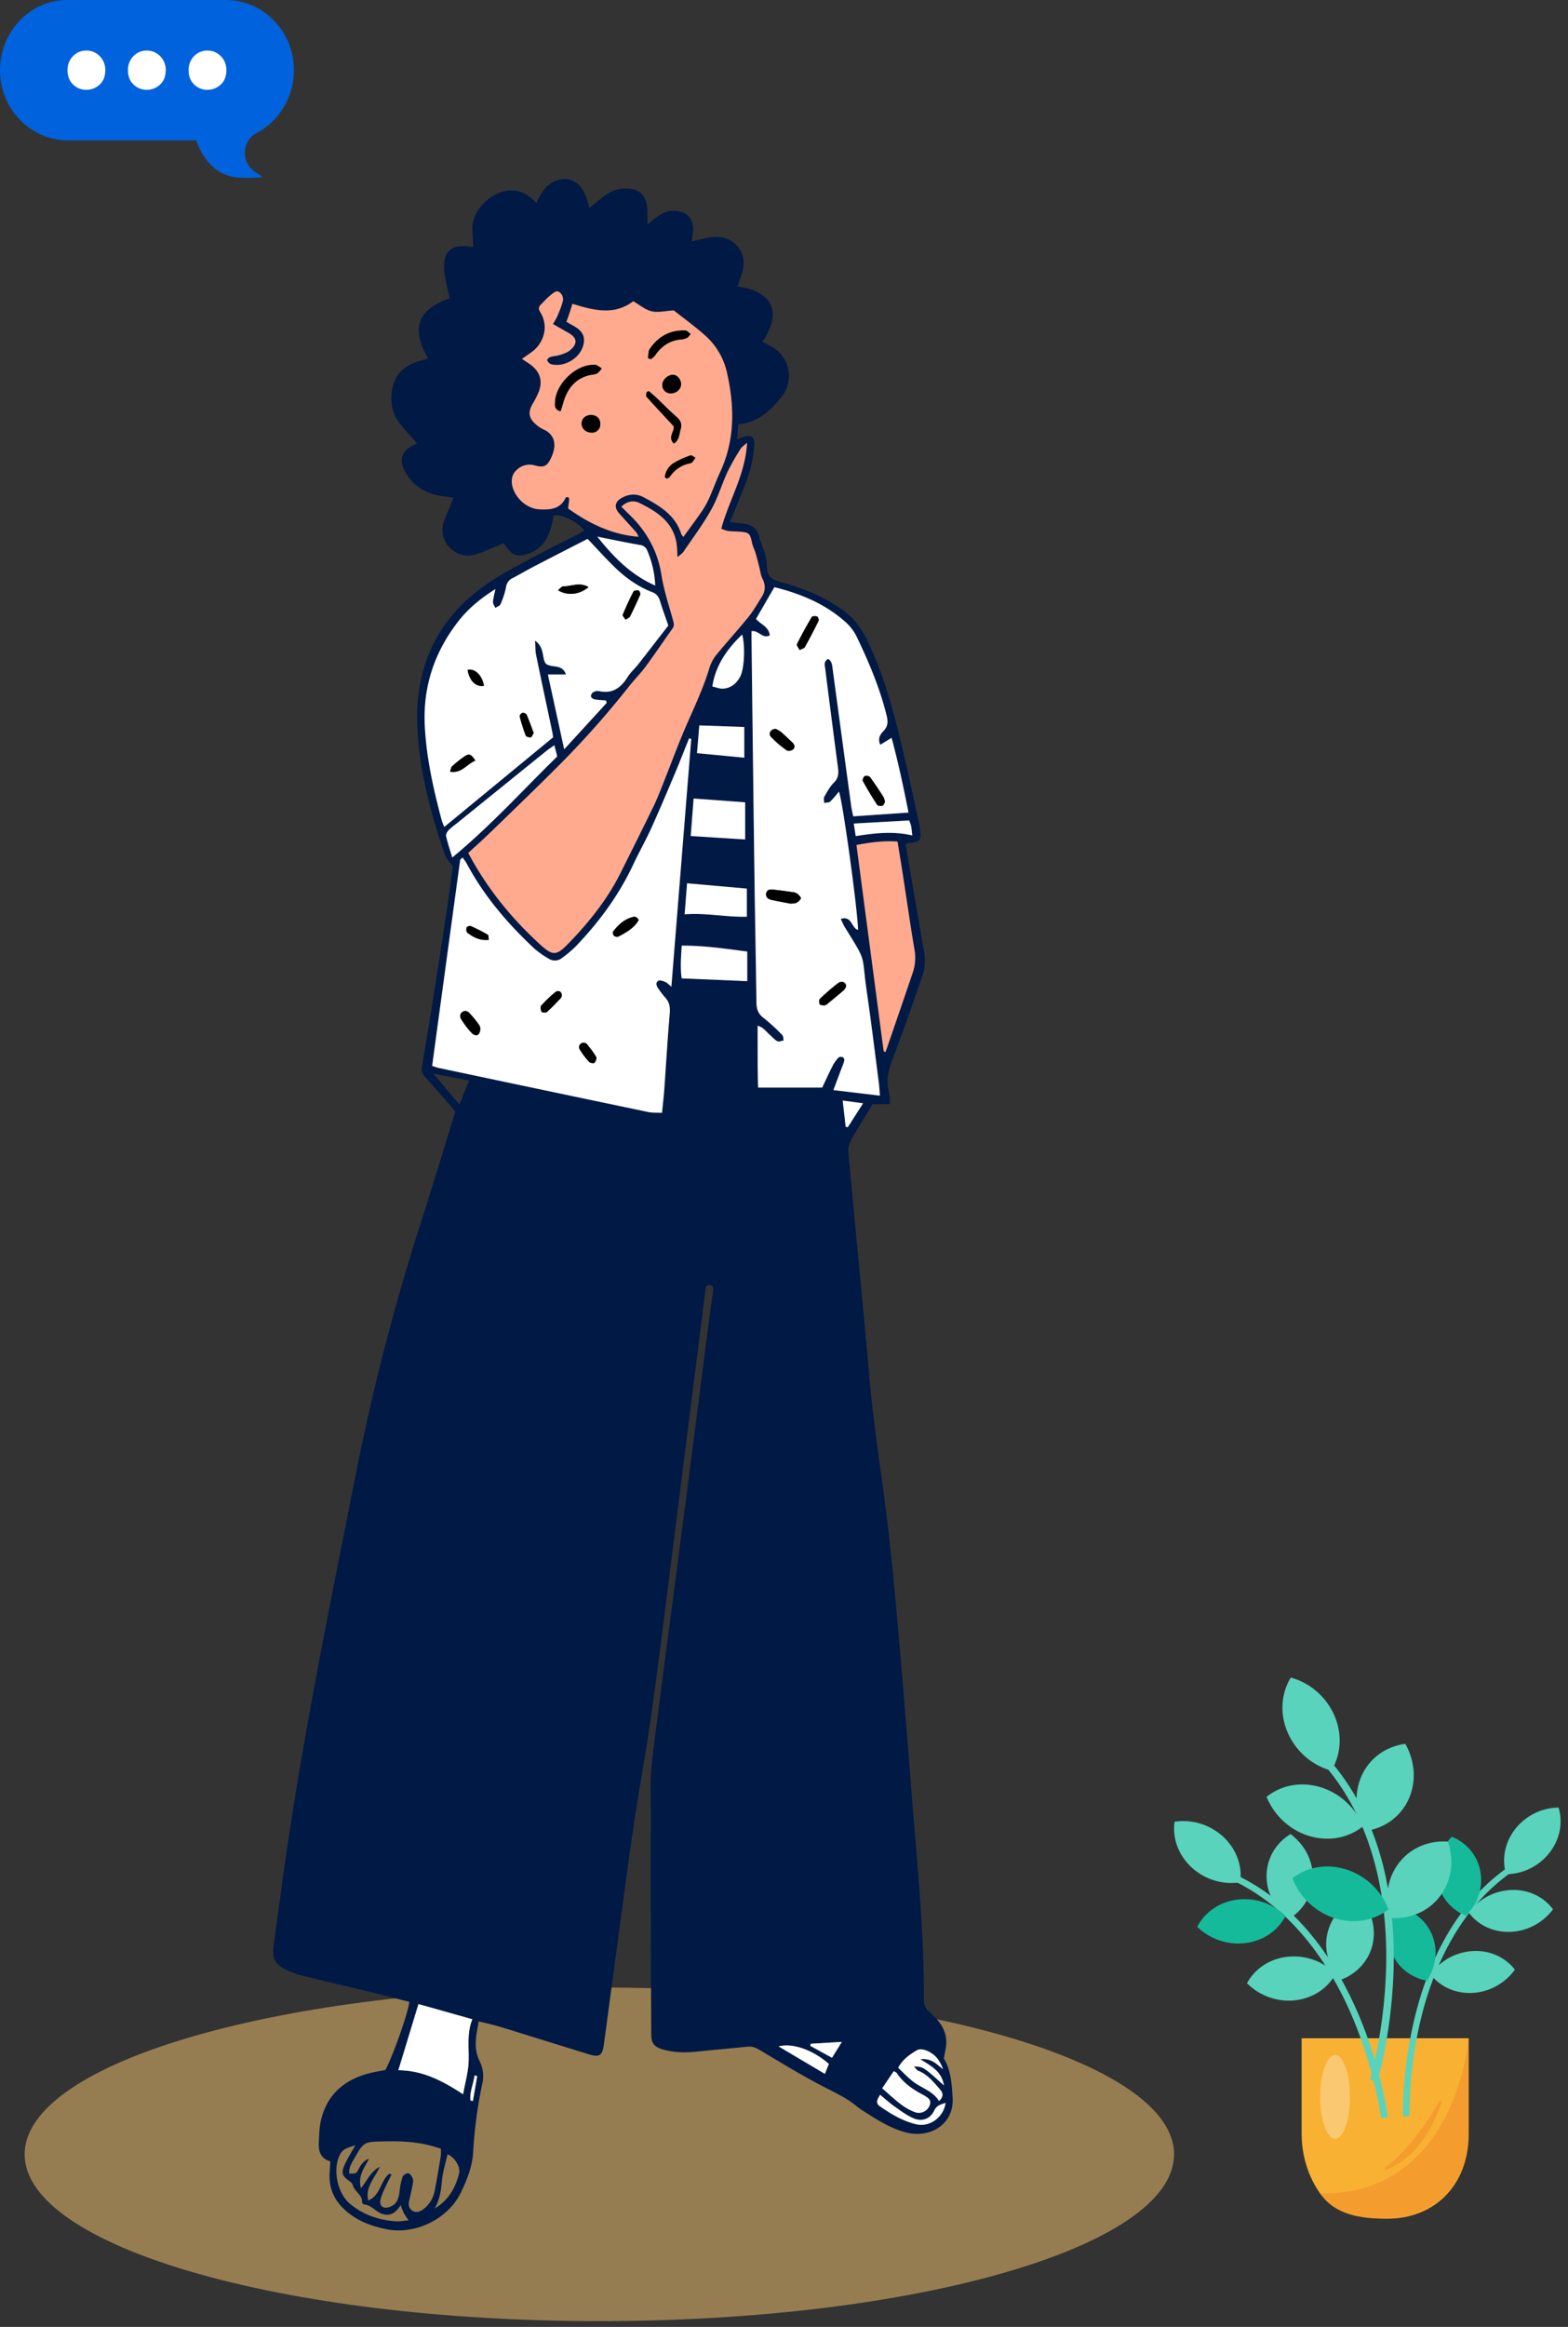 <svg xmlns="http://www.w3.org/2000/svg" width="203" height="301" fill="none" viewBox="0 0 203 301"><rect x="0" y="0" width="203" height="301" fill="#333333" stroke="none"/><path fill="#0062DD" d="M2.551 2.667A8.645 8.645 0 0 1 5.364.694 8.333 8.333 0 0 1 8.685 0h20.57c4.698 0 8.627 3.857 8.787 8.767a9.29 9.29 0 0 1-2.073 6.189 8.846 8.846 0 0 1-2.732 2.242c-1.711.898-2.082 3.29-.678 4.65l.044.042c.369.35.786.64 1.238.86.098.047.041.195-.052.199-.909.036-1.827.08-2.737.026a5.672 5.672 0 0 1-2.346-.608c-1.365-.722-2.38-2.013-3.004-3.453a10.11 10.11 0 0 1-.291-.755H8.8c-4.763 0-8.727-3.959-8.8-8.938a9.413 9.413 0 0 1 .637-3.548 9.09 9.09 0 0 1 1.913-3.006Z"/><path fill="#fff" d="M26.837 6.54c.324-.007.647.054.948.18.302.125.576.312.806.551.233.232.416.512.54.822.122.31.182.643.175.979 0 .804-.246 1.43-.739 1.876a2.493 2.493 0 0 1-1.73.671 2.407 2.407 0 0 1-1.69-.68c-.487-.452-.73-1.075-.73-1.867a2.594 2.594 0 0 1 .174-.975c.12-.309.298-.59.524-.826a2.38 2.38 0 0 1 .79-.547c.296-.126.613-.188.932-.183ZM18.985 6.54c.325-.007.647.054.949.18.301.125.575.312.806.551.232.232.416.512.539.822.123.31.183.643.176.979 0 .804-.247 1.43-.74 1.876a2.493 2.493 0 0 1-1.73.671 2.408 2.408 0 0 1-1.69-.68c-.487-.452-.73-1.075-.73-1.867a2.596 2.596 0 0 1 .174-.975c.12-.309.299-.59.524-.826a2.38 2.38 0 0 1 .79-.547c.296-.126.613-.188.932-.183ZM11.163 6.54a2.32 2.32 0 0 1 .948.18c.302.125.576.312.807.551.232.232.415.512.538.822.123.31.183.643.177.979 0 .804-.247 1.43-.74 1.876a2.493 2.493 0 0 1-1.73.671 2.408 2.408 0 0 1-1.69-.68c-.487-.452-.73-1.075-.73-1.867a2.595 2.595 0 0 1 .174-.975c.12-.309.298-.59.524-.826.226-.236.494-.422.79-.547.296-.126.613-.188.932-.183Z"/><path fill="#FAC870" d="M77.596 300.249c41.092 0 74.403-9.66 74.403-21.576 0-11.917-33.311-21.577-74.403-21.577-41.091 0-74.403 9.66-74.403 21.577 0 11.916 33.312 21.576 74.403 21.576Z" opacity=".5"/><path fill="#011945" d="M55.407 46.305c-1.998-3.356-1.73-6.201 2.815-7.703-.248-1.233-.623-2.445-.713-3.677-.175-2.413.95-3.37 3.334-3.022.145.01.292.01.438.002-.044-.74-.097-1.463-.129-2.187-.102-2.314 2.099-4.626 4.385-5.027 1.568-.275 2.801.4 3.92 1.58.1-.292.227-.574.377-.844.341-.497.643-1.068 1.103-1.426 2.008-1.559 4.125-.893 4.95 1.506.18.524.327 1.06.422 1.371.518-.414 1.064-.848 1.607-1.285.796-.643 1.666-1.118 2.71-1.195 2.058-.153 3.129.807 3.187 2.865.016.555.003 1.112.003 1.787.417-.336.773-.637 1.143-.919.675-.512 1.409-.863 2.285-.852 1.623.02 2.526.926 2.477 2.54-.014.43-.1.857-.167 1.404.303-.067.575-.123.844-.187.255-.06.507-.133.763-.188 1.609-.348 3.149-.352 4.33 1.037 1.154 1.358.846 2.837.29 4.323-.104.277-.197.559-.3.85 4.981.713 5.581 3.696 3.222 7.16.565.311 1.173.563 1.687.942a4.31 4.31 0 0 1 .807 6.156c-1.447 1.805-3.085 3.352-5.635 3.564l-.115 1.957c.269-.118.42-.191.577-.253 1.164-.457 1.739-.111 1.618 1.093a16.455 16.455 0 0 1-.629 3.463c-.581 1.779-1.348 3.498-2.04 5.24-.14.358-.291.712-.48 1.168.69.071 1.285.108 1.872.199 1.18.183 1.658.672 1.956 1.804.174.664.465 1.295.663 1.954.157.446.252.911.282 1.383.015 1.515.336 1.988 1.788 2.391 2.92.81 5.696 1.91 8.166 3.726 1.345.988 2.263 2.228 2.995 3.719 2.623 5.343 3.921 11.088 5.246 16.828.52 2.253.99 4.517 1.48 6.777.055.256.106.513.141.772.225 1.651.121 1.781-1.521 1.96a1.839 1.839 0 0 0-.341.14c.213 1.203.435 2.432.648 3.663.586 3.396 1.157 6.796 1.759 10.189a6.328 6.328 0 0 1-.232 3.229c-1.22 3.5-2.419 7.01-3.743 10.472-.578 1.509-.987 2.958-.554 4.566.119.443.071.931.106 1.51h-2.246c-.963 1.599-1.958 3.181-2.866 4.812a2.724 2.724 0 0 0-.256 1.495c.901 9.734 1.875 19.462 2.736 29.2.524 5.918 1.473 11.777 2.203 17.665.564 4.548.996 9.113 1.402 13.678.626 7.045 1.211 14.094 1.755 21.146.704 9.272 1.722 18.526 1.678 27.842a1.848 1.848 0 0 0 .694 1.571c1.273 1.115 2.344 2.389 2.192 4.25-.045.554-.183 1.101-.301 1.784.907 1.482 1.037 3.299 1.137 5.124.184 3.387-2.904 5.231-5.986 4.457-1.976-.496-3.678-1.583-5.377-2.657a12.717 12.717 0 0 1-1.174-.834c-1.303-1.047-2.803-1.728-4.276-2.493-2.784-1.444-5.468-3.086-8.165-4.693-.515-.306-.983-.491-1.58-.429-2.17.223-4.346.408-6.517.635-1.49.155-2.97.143-4.416-.272-1.168-.335-1.526-.825-1.53-1.965-.027-6.856-.05-13.712-.072-20.568-.009-3.581.052-7.163-.007-10.743-.054-3.251.484-6.438.889-9.64.728-5.757 1.502-11.508 2.254-17.263.752-5.754 1.504-11.509 2.248-17.265.65-5.02 1.294-10.041 1.934-15.062.212-1.644.44-3.287.664-4.93a3.86 3.86 0 0 0 .07-.385c.013-.413.207-.999-.402-1.056-.61-.058-.546.549-.598.965-1.239 9.785-2.476 19.57-3.712 29.355-1.039 8.182-2.032 16.371-3.155 24.541-.683 4.971-1.62 9.906-2.36 14.869-.728 4.877-1.357 9.769-2.02 14.656-.629 4.627-1.242 9.256-1.87 13.884-.188 1.387-.57 1.646-1.927 1.231-3.796-1.162-7.581-2.357-11.377-3.519-.904-.277-1.832-.475-2.89-.745-.333 1.832-.732 3.46.134 5.185.4.824.53 1.753.372 2.654a59.28 59.28 0 0 0-1.228 9.058c-.099 1.841-.784 3.575-1.585 5.235-1.655 3.432-5.902 5.514-9.644 4.757-1.77-.358-3.417-.93-4.881-2.077-1.766-1.383-2.638-3.088-2.465-5.325.033-.433.05-.868.078-1.382-1.235-.334-1.545-1.284-1.487-2.413.05-.953.06-1.927.27-2.849.788-3.433 3.095-5.346 6.416-6.167.633-.156 1.281-.251 1.913-.373.834-1.382 3.047-7.58 3.11-8.829-1.692-.43-3.41-.884-5.138-1.302-2.925-.708-5.86-1.378-8.782-2.099a10.361 10.361 0 0 1-1.96-.722c-1.472-.701-1.88-1.411-1.684-3.025.284-2.34.634-4.671.946-7.007 2.41-18.053 6.094-35.879 9.63-53.729a288.254 288.254 0 0 1 8.147-31.815c1.62-5.066 3.17-10.155 4.822-15.46-1.173-1.343-2.473-2.865-3.816-4.348-.373-.411-.64-.761-.536-1.369a656.29 656.29 0 0 0 1.508-9.166c.599-3.794 1.184-7.589 1.755-11.387.279-1.855.514-3.717.748-5.42-.4-.593-.853-1.037-1.037-1.574-1.886-5.51-3.398-11.12-3.568-16.975-.235-8.037 3.116-14.274 9.9-18.593 1.983-1.263 4.1-2.32 6.177-3.43 1.655-.884 3.344-1.703 5.013-2.559.184-.11.36-.232.527-.367-.916-1.141-2.813-2.088-3.959-1.95-.097.474-.17.984-.306 1.477-.454 1.635-1.281 2.951-3.01 3.51-1.361.44-1.945.272-2.807-.89-.102-.139-.213-.27-.367-.466-.647.271-1.278.547-1.918.8-.596.269-1.211.495-1.84.677a3.32 3.32 0 0 1-3.986-4.213c.196-.665.525-1.29.788-1.936.143-.351.274-.707.473-1.225-.535-.074-.95-.134-1.365-.189-1.377-.181-2.647-.677-3.662-1.607a5.959 5.959 0 0 1-1.42-1.984c-.56-1.302-.128-2.26 1.115-2.945.19-.104.388-.192.613-.304-.738-.844-1.47-1.635-2.149-2.47a5.223 5.223 0 0 1-1.156-3.659c.102-2.278 1.224-3.775 3.391-4.449.414-.128.828-.254 1.24-.386.038-.011.066-.056.097-.084Zm51.808 38.928c.513.31.519.85.587 1.352.797 5.879 1.592 11.758 2.387 17.637.062.456.175.906.269 1.378l7.159-.49c-.658-3.339-1.333-6.507-2.192-9.672l-1.454.9c-.417-.872.051-1.39.423-1.79.594-.638.57-1.266.381-2.027-.888-3.577-2.321-6.948-3.912-10.25a6.342 6.342 0 0 0-1.535-1.925c-2.649-2.32-5.822-3.583-9.076-4.393l-2.378 4.105c.578.704 1.662.997 1.784 2.127-.967.51-1.464-.718-2.365-.529 0 .33-.003.676 0 1.02.125 10.17.25 20.341.377 30.511.073 5.499.187 10.998.257 16.498.011.842.227 1.468.945 2.004.854.68 1.658 1.419 2.408 2.212.145.143.116.461.167.698-.277.036-.618.191-.818.083-.373-.2-.659-.557-.989-.84-.468-.402-.816-.981-1.563-1.149.017 2.741-.018 5.381.067 7.988h8.3c.447-.939.878-1.893 1.354-2.824.202-.384.454-.739.751-1.055.101-.11.402-.112.571-.052a.502.502 0 0 1 .183.437 5.304 5.304 0 0 1-.299.86l-1.114 2.962 6.028.718c-.065-.736-.095-1.293-.167-1.845-.501-3.85-.966-7.706-1.528-11.548-.753-5.143.113-3.61-2.85-8.392-.194-.313-.329-.664-.531-1.078 1.495-.454 1.371 1.225 2.248 1.422-.104-2.965-2.033-16.926-2.486-17.89-.344.453-.718.882-1.118 1.287-.174.158-.523.124-.793.177-.001-.266-.098-.587.016-.788.367-.642.729-1.323 1.247-1.832.617-.608.624-1.236.522-2a1264.6 1264.6 0 0 1-1.642-12.72c-.056-.443-.245-.967.379-1.287ZM89.487 95.587l-.277-.078c-.61 1.514-1.2 3.037-1.836 4.542-1 2.367-1.995 4.738-3.058 7.077-.72 1.588-1.59 3.108-2.328 4.688-1.851 3.958-4.406 7.42-7.409 10.563a14.798 14.798 0 0 1-1.792 1.519 1.458 1.458 0 0 1-1.722.128 11.745 11.745 0 0 1-1.913-1.342c-3.457-3.241-6.515-6.807-8.755-11.02a7.498 7.498 0 0 0-.52-.741c-.15.161-.293.243-.307.342-1.211 8.849-2.413 17.699-3.624 26.612.273.086.55.201.838.262 9.044 1.908 18.09 3.81 27.136 5.705.533.111 1.098.07 1.785.107.108-1.119.225-2.106.296-3.097.236-3.264.421-6.531.704-9.79.07-.81-.052-1.446-.593-2.036-.317-.361-.611-.741-.88-1.139-.24-.336-.427-.766.001-1.021.202-.121.62.038.903.158.246.104.44.332.781.605l2.57-32.044Zm-9.055-30.046c.386.377.717.706 1.052 1.03 2.233 2.158 3.658 4.703 4.15 7.825.312 1.969.958 3.887 1.492 5.817.11.4.203.72-.067 1.096-1.166 1.63-2.28 3.297-3.47 4.908-.674.911-1.488 1.716-2.186 2.61-3.084 3.9-6.41 7.601-9.956 11.084-2.693 2.679-5.43 5.312-8.16 7.953-.87.842-1.778 1.645-2.67 2.467 2.41 4.551 5.565 8.419 9.293 11.831 1.644 1.504 2.114 1.495 3.682-.124 2.653-2.738 5.033-5.69 6.748-9.125 1.442-2.889 2.889-5.775 4.298-8.68.493-1.018.89-2.085 1.311-3.137.956-2.39 1.837-4.81 2.862-7.17 1.077-2.48 2.248-4.916 3.026-7.519.193-.626.505-1.21.919-1.718 1.35-1.654 2.796-3.228 4.139-4.887.654-.81 1.171-1.731 1.73-2.615.482-.761.49-1.524.077-2.352-.245-.49-.295-1.075-.437-1.615-.152-.576-.296-1.154-.468-1.724-.125-.414-.338-.805-.429-1.225-.285-1.314-.35-1.394-1.694-1.5-.479-.039-.963-.023-1.438-.086a4.694 4.694 0 0 1-.86-.294c.992-3.716 3.127-6.991 3.333-11.117-.41.378-.68.538-.824.775a30.609 30.609 0 0 0-1.676 2.94c-.751 1.62-1.256 3.368-2.121 4.918-1.06 1.899-2.377 3.655-3.602 5.46-.166.245-.448.412-.776.705-.052-.762-.041-1.309-.132-1.838-.47-2.745-2.54-4.054-4.771-5.158-.766-.38-1.59-.276-2.375.465Zm-1.881 25.374-.093-.306c-.507-.045-1.019-.06-1.517-.15a.633.633 0 0 1-.44-.383.653.653 0 0 1 .284-.525c.223-.136.486-.19.745-.155 1.756.394 2.863-.43 3.74-1.843.364-.587.912-1.055 1.343-1.604 1.343-1.711 2.67-3.435 3.91-5.033-.394-1.147-.76-2.12-1.056-3.114-.173-.582-.44-.978-1.038-1.209-1.859-.717-3.455-1.866-4.87-3.244-1.21-1.178-2.34-2.44-3.485-3.645-2.245 1.153-4.528 2.318-6.802 3.5-.967.503-1.91 1.052-2.874 1.562a1.485 1.485 0 0 0-.881 1.175 10.265 10.265 0 0 1-.724 2.231c-.088.211-.442.311-.673.462-.106-.257-.309-.52-.295-.77.026-.489.174-.97.315-1.67-1.994 1.264-3.582 2.585-4.873 4.264-3.017 3.92-4.5 8.333-4.278 13.283.19 4.206 1.114 8.288 2.19 12.34.1.3.214.596.344.884l14.082-11.586c-.046-.322-.061-.495-.097-.663-.702-3.328-1.416-6.652-2.102-9.983-.106-.516-.083-1.058-.14-1.871 1.308.924.837 2.3 1.427 3.019.85.559 2.08-.029 2.582 1.367h-2.343l2.111 9.677 5.508-6.01ZM67.57 46.422c.563.388.986.628 1.35.938 1.054.898 1.311 2.032.828 3.308-.233.564-.51 1.11-.828 1.63-.571 1.005-.478 1.76.389 2.539.284.272.61.497.964.667 1.79.778 1.733 2.326 1.062 3.738-.521 1.097-.946 1.277-2.135.955a2.379 2.379 0 0 0-2.303.582c-.664.602-.777 1.417-.519 2.29.433 1.469 1.897 2.736 3.43 2.812 1.37.069 2.738.016 3.425-1.524.025-.057.226-.036.337-.05.05.11.122.19.115.264-.034.383-.089.764-.144 1.204 2.708 1.916 5.601 3.38 9.13 3.659a3.418 3.418 0 0 0-.31-.577c-.724-.815-1.465-1.614-2.191-2.428-.708-.793-.597-1.52.322-2.03.897-.498 1.859-.583 2.766-.108 2.104 1.105 4.147 2.3 4.934 4.78.073.139.168.265.28.374.853-1.18 1.692-2.293 2.475-3.444.36-.546.669-1.124.926-1.725.462-1.035.837-2.11 1.318-3.135 1.948-4.154 1.913-8.448.948-12.808a9.065 9.065 0 0 0-2.831-4.917c-1.352-1.202-2.826-2.266-4.083-3.262-1.075.064-2.021.31-2.866.116-.832-.192-1.561-.831-2.388-1.304-2.438 1.876-5.148 1.182-7.864.334-.158.494-.271.867-.396 1.236-.12.358-.253.712-.388 1.09.49.284.915.503 1.311.767.899.599 1.157 1.36.841 2.382-.512 1.66-2.52 2.793-4.178 2.322a.897.897 0 0 1-.47-.505c-.03-.076.23-.358.399-.41.414-.13.866-.14 1.277-.274.445-.146.93-.297 1.277-.59 1.048-.88.936-1.641-.259-2.3-.634-.35-1.26-.717-1.945-1.107.197-.297.375-.605.534-.924.276-.683.602-1.362.753-2.076.15-.708-.513-1.447-.994-1.16-.72.43-1.311 1.096-1.907 1.71-.454.468.004.898.193 1.306.912 1.975-.08 3.824-1.216 4.69-.307.234-.63.446-1.37.965Zm43.31 62.879 3.519 26.67.228.125c.048-.123.101-.245.144-.369 1.147-3.34 2.303-6.677 3.432-10.023a5.957 5.957 0 0 0 .169-2.966c-.513-3.009-.936-6.033-1.402-9.05-.246-1.586-.507-3.171-.774-4.83-1.784-.126-3.453.097-5.316.443ZM59.949 270.899c.28-1.526.631-2.754.704-3.998.11-1.889-.275-3.803.497-5.701l-6.977-1.963-2.603 8.561c3.138.017 5.71 1.353 8.38 3.101Zm-9.53 10.27.273.119c-.26.525-.54 1.043-.778 1.579a8.762 8.762 0 0 0-.658 1.697c-.172.819.386 1.198 1.183.921.935-.325 1.164-1.076 1.281-1.936.063-.648.186-1.288.37-1.912.084-.25.53-.566.757-.528.24.04.497.438.597.731.09.264.005.602-.05.898a46.843 46.843 0 0 1-.415 1.913c-.117.502-.095.968.37 1.283.516.349 1.028.163 1.456-.161a3.874 3.874 0 0 0 1.473-2.399c.293-1.492.542-2.992.791-4.491.026-.314.029-.63.007-.944-.47-.14-.92-.286-1.377-.405-2.003-.524-4.047-.582-6.1-.532-2.494.061-2.5.055-3.75 2.239-.336.588-.716 1.177-.627 1.914.872.015.887.024 1.172-.508.32-.6.668-1.159 1.376-1.414-.528 1.132-1.472 2.12-1.046 3.817.852-.984 1.204-2.127 2.454-2.773-.684 1.518-1.91 2.596-1.504 4.372 1.632-.688 1.568-2.597 2.745-3.48Zm21.35-184.776c-.42.303-.776.535-1.105.8-3.865 3.119-7.729 6.24-11.59 9.364a8.829 8.829 0 0 0-1 .837c-.18.198-.376.54-.326.763.198.874.49 1.728.8 2.766 4.988-4.104 9.152-8.734 13.591-13.07l-.37-1.46Zm24.97 30.524v-3.83c-2.84-.366-5.605-.785-8.488-.761-.075 1.464-.212 2.783-.004 4.233l8.491.358Zm-6.945-23.624-.37 4.848 7.048.448v-4.805l-6.678-.491Zm6.89 11.653-7.734-.69-.321 4.019c2.817-.22 5.416.385 8.056.304v-3.633Zm-6.452-17.518 6.12.583v-3.97l-5.82-.206-.3 3.593Zm-12.905-28.01c2.086 2.613 4.305 4.917 7.499 6.326a12.69 12.69 0 0 0-1.015-4.48 1.12 1.12 0 0 0-.94-.764c-1.79-.312-3.566-.69-5.544-1.082ZM122.2 269.751c-.307-1.844-1.649-2.483-3.057-3.384 1.492-.17 2.142.698 2.938 1.279a5.357 5.357 0 0 0-.681-1.3c-.654-.896-2.045-1.52-2.695-1.133-.922.549-1.828 1.158-2.426 2.264.687.636 1.304 1.318 2.03 1.852 1.093.803 2.484 1.178 3.259 2.451.604-.562.53-1.035.143-1.479-.827-.95-1.612-1.952-2.846-2.441-.189-.074-.314-.308-.548-.55 1.201.021 1.201.021 3.883 2.441Zm-76.197 7.744c-.858.295-1.533.421-1.922 1.096-1.069 1.854-.458 5.073 1.223 6.477 1.703 1.423 3.698 2.096 5.876 2.267.532.042 1.075-.069 1.716-.118a11.519 11.519 0 0 1-.657-1.018 8.812 8.812 0 0 1-.358-.97c-.66 1.059-1.367 1.441-2.308 1.18-.895-.249-1.451-1.176-2.448-1.255a.375.375 0 0 1-.243-.284c.044-.986-1.008-1.372-1.208-2.232-.047-.205-.285-.396-.478-.533-.865-.613-1.044-.993-.624-1.968.359-.832.86-1.602 1.431-2.642ZM92.222 88.803c.5.107.951.307 1.387.277 1.034-.072 1.757-.672 2.23-1.584.52-1 .656-3.958.242-5.413-2.21 2.086-3.521 4.327-3.86 6.72Zm21.991 181.332c.945.813 1.667 1.502 2.461 2.095.55.416 1.156.75 1.799.995a1.494 1.494 0 0 0 1.846-.802c.271-.616.104-.96-.855-1.464-1.326-.695-2.519-1.531-3.365-2.797-.063-.094-.205-.135-.388-.25l-1.498 2.223Zm-3.434-161.983c2.458-.382 4.853-.668 7.329-.079-.066-.553-.09-.899-.154-1.237a5.18 5.18 0 0 0-.255-.707l-7.169.399.249 1.624Zm-54.51 177.532c1.764-1.044 2.706-2.655 3.168-4.557.214-.883-.67-2.161-1.5-2.455-.25 1.136-.617 2.267-.721 3.422-.114 1.263-.291 2.472-.947 3.59Zm57.675-14.708c-.382.611-.63 1.057-.026 1.481 1.432 1.005 2.932 1.894 4.647 2.313 1.775.434 3.566-.855 3.852-2.745-.602.197-1.139.292-1.476.998-.507 1.059-1.558 1.461-2.65 1.003-.902-.378-1.71-.997-2.521-1.565-.624-.437-1.187-.96-1.826-1.485Zm-6.637-3.992c-2.059-1.821-4.732-2.753-6.499-2.267l5.98 3.544.519-1.277ZM56.103 138.881l3.38 3.993 1.246-3.099-4.626-.894Zm53.376 6.864.273.074 1.986-3.103-2.64-.355.381 3.384Zm-4.528 118.628-.035.273 2.796 1.534 1.275-2.052-4.036.245Zm-43.173 4.174-.344-.074c-.129 1.088-.657 2.114-.526 3.243l.313.052.557-3.221Z"/><path fill="#fff" d="M107.218 85.233c-.624.32-.435.844-.379 1.287.533 4.242 1.08 8.482 1.642 12.72.102.765.095 1.392-.522 2-.518.51-.88 1.19-1.247 1.833-.114.2-.017.522-.016.788.27-.054.619-.019.793-.178.4-.404.774-.834 1.118-1.287.453.964 2.382 14.925 2.486 17.89-.877-.196-.753-1.876-2.248-1.421.202.414.337.764.532 1.078 2.962 4.782 2.096 3.249 2.849 8.392.562 3.841 1.027 7.697 1.528 11.547.072.552.102 1.109.167 1.846l-6.028-.719 1.114-2.961c.124-.278.224-.566.299-.861a.498.498 0 0 0-.183-.436c-.169-.061-.47-.058-.571.051a4.77 4.77 0 0 0-.75 1.055c-.477.931-.908 1.885-1.355 2.825h-8.3c-.085-2.607-.05-5.248-.067-7.989.747.168 1.095.747 1.563 1.149.33.283.616.641.989.841.2.107.541-.047.818-.083-.051-.238-.022-.556-.167-.699a23.384 23.384 0 0 0-2.408-2.211c-.718-.536-.934-1.163-.945-2.005-.07-5.499-.184-10.998-.257-16.498-.135-10.17-.26-20.34-.376-30.51-.004-.345 0-.69 0-1.02.9-.19 1.397 1.039 2.364.529-.122-1.13-1.206-1.423-1.785-2.127l2.379-4.105c3.254.81 6.427 2.072 9.076 4.393a6.34 6.34 0 0 1 1.535 1.924c1.591 3.303 3.024 6.673 3.912 10.25.189.761.214 1.39-.381 2.028-.372.4-.84.918-.423 1.79l1.454-.9c.859 3.165 1.534 6.333 2.192 9.671l-7.159.49c-.094-.472-.207-.921-.269-1.378-.799-5.878-1.595-11.757-2.387-17.637-.068-.502-.074-1.041-.587-1.352Zm-4.902 31.649c.326-.031.574.007.75-.088.259-.116.474-.312.612-.56.05-.128-.218-.431-.401-.585a1.247 1.247 0 0 0-.601-.235 64.311 64.311 0 0 0-2.585-.336c-.402-.043-.827-.004-.903.511-.071.485.274.72.677.811.845.19 1.701.337 2.451.482Zm1.202-32.8c.321-.166.592-.213.676-.365a81.172 81.172 0 0 0 1.787-3.423.58.58 0 0 0-.192-.545c-.208-.071-.62-.057-.695.07a55.82 55.82 0 0 0-1.914 3.506c-.073.145.198.461.338.756Zm11.059 19.663a2.873 2.873 0 0 0-.213-.67c-.558-.866-1.122-1.731-1.733-2.56a.7.7 0 0 0-.671-.128c-.162.092-.324.5-.248.638a46.974 46.974 0 0 0 1.851 3.082c.089.136.474.168.682.109.149-.043.232-.319.332-.471Zm-5.032 23.842c-.015-.516-.574-.762-1.025-.424a27.146 27.146 0 0 0-2.368 2.049c-.126.119-.115.493-.027.684.054.118.373.14.577.152a.577.577 0 0 0 .355-.143 86.547 86.547 0 0 0 2.21-1.842 1.53 1.53 0 0 0 .278-.476Zm-9.109-33.293c-.658-.005-1.006.596-.616 1.028.627.654 1.32 1.243 2.067 1.757.156.114.626.008.799-.157.295-.28.166-.631-.134-.905-.483-.44-.942-.909-1.439-1.332a3.668 3.668 0 0 0-.677-.391ZM89.49 95.587l-2.57 32.044c-.341-.273-.535-.501-.78-.605-.284-.12-.702-.279-.904-.158-.428.255-.24.685-.001 1.021.269.398.563.778.88 1.139.541.59.663 1.226.593 2.036-.283 3.259-.468 6.526-.704 9.79-.071.991-.188 1.978-.296 3.097-.687-.037-1.252.004-1.785-.107-9.048-1.889-18.093-3.791-27.136-5.705-.288-.061-.566-.176-.838-.262 1.211-8.913 2.413-17.763 3.624-26.612.014-.099.158-.181.307-.342.188.236.362.484.52.741 2.24 4.213 5.298 7.779 8.755 11.02.591.51 1.232.959 1.913 1.342a1.457 1.457 0 0 0 1.722-.128 14.792 14.792 0 0 0 1.792-1.519c3.004-3.143 5.558-6.605 7.409-10.563.739-1.58 1.607-3.1 2.328-4.688 1.063-2.339 2.059-4.71 3.058-7.077.636-1.505 1.226-3.028 1.836-4.542l.277.078ZM60.33 130.778c-.595-.019-.935.505-.641 1.027.377.627.819 1.212 1.318 1.746.252.284.697.561 1 .16a1.144 1.144 0 0 0 .077-1.04 12.855 12.855 0 0 0-1.388-1.7.999.999 0 0 0-.366-.193Zm22.36-11.779c-.12-.159-.16-.25-.227-.289a.622.622 0 0 0-.357-.124c-1.18.226-2.01.983-2.715 1.888a.592.592 0 0 0 .089.564.633.633 0 0 0 .58.114c1.02-.55 2.051-1.103 2.63-2.153Zm-9.958 9.771c.006-.487-.426-.744-.83-.431a14.265 14.265 0 0 0-1.85 1.772c-.125.138-.045.575.087.781.072.111.545.128.677.01.635-.571 1.22-1.199 1.81-1.819.078-.083.082-.237.106-.313Zm2.85 6.103c-.483.027-.761.467-.522.882a9.575 9.575 0 0 0 1.243 1.628c.124.135.588.182.675.081.16-.188.297-.596.197-.768a13.558 13.558 0 0 0-1.214-1.656c-.093-.115-.302-.136-.379-.167Zm-12.29-13.312c-.058-.28-.034-.588-.149-.654a24 24 0 0 0-2.179-1.111c-.14-.063-.517.063-.55.172-.063.209-.044.586.093.687.793.583 1.645 1.059 2.784.906Z"/><path fill="#FFAA8F" d="M80.436 65.541c.784-.74 1.61-.844 2.375-.465 2.232 1.104 4.3 2.414 4.77 5.159.091.529.081 1.075.132 1.837.33-.293.61-.46.777-.705 1.225-1.805 2.542-3.56 3.601-5.46.866-1.55 1.37-3.297 2.122-4.917a30.598 30.598 0 0 1 1.676-2.94c.143-.237.413-.397.824-.775-.206 4.125-2.342 7.4-3.333 11.116.276.126.565.225.86.295.475.062.959.047 1.437.085 1.344.107 1.41.187 1.695 1.5.09.42.304.812.43 1.226.171.57.315 1.147.467 1.723.142.54.192 1.126.436 1.615.414.828.406 1.591-.076 2.353-.56.883-1.076 1.805-1.73 2.614-1.343 1.66-2.79 3.233-4.14 4.887a5.101 5.101 0 0 0-.918 1.719c-.778 2.603-1.95 5.039-3.027 7.52-1.024 2.358-1.906 4.779-2.86 7.168-.422 1.053-.819 2.119-1.313 3.138-1.408 2.904-2.856 5.791-4.298 8.679-1.715 3.436-4.094 6.387-6.747 9.126-1.568 1.618-2.038 1.628-3.682.123-3.729-3.411-6.884-7.28-9.293-11.831.892-.822 1.8-1.624 2.67-2.466 2.73-2.641 5.467-5.275 8.16-7.953a119.066 119.066 0 0 0 9.956-11.084c.698-.894 1.512-1.7 2.185-2.61 1.19-1.612 2.305-3.279 3.47-4.908.27-.377.178-.696.067-1.096-.534-1.93-1.18-3.849-1.49-5.818-.493-3.121-1.919-5.667-4.151-7.825-.336-.324-.667-.652-1.052-1.03Z"/><path fill="#fff" d="m78.55 90.915-5.507 6.01-2.112-9.677h2.344c-.503-1.396-1.733-.808-2.582-1.367-.59-.718-.12-2.094-1.427-3.019.056.813.034 1.355.14 1.871.685 3.33 1.4 6.655 2.102 9.983.035.168.05.34.096.663l-14.082 11.587a9.176 9.176 0 0 1-.344-.885c-1.076-4.052-2-8.134-2.19-12.34-.222-4.95 1.262-9.362 4.278-13.282 1.292-1.68 2.88-3 4.874-4.264-.141.7-.29 1.18-.316 1.669-.013.25.19.513.295.77.232-.15.586-.25.674-.462.325-.713.568-1.462.723-2.23a1.484 1.484 0 0 1 .882-1.176c.963-.51 1.906-1.06 2.873-1.562 2.274-1.182 4.558-2.346 6.802-3.5 1.146 1.205 2.275 2.468 3.485 3.646 1.416 1.377 3.011 2.527 4.87 3.244.6.23.866.627 1.039 1.208.296.994.662 1.967 1.056 3.114-1.24 1.598-2.567 3.322-3.91 5.033-.431.549-.98 1.018-1.343 1.604-.877 1.413-1.984 2.237-3.74 1.843a1.136 1.136 0 0 0-.745.156.654.654 0 0 0-.284.524.632.632 0 0 0 .44.383c.498.09 1.01.106 1.517.15l.092.306Zm2.436-10.756c.256-.18.5-.26.58-.422.46-.918.898-1.85 1.3-2.794.06-.143-.07-.52-.175-.548-.21-.055-.608-.016-.675.115a40.558 40.558 0 0 0-1.4 3.021c-.05.122.214.375.37.628ZM76.19 75.94c-1.182-.684-2.243-.073-3.274-.093-.207-.004-.42.306-.671.503 1.19.736 2.78.59 3.945-.41Zm-7.094 18.881c-.307-.808-.595-1.622-.939-2.411a.592.592 0 0 0-.542-.19c-.152.047-.364.34-.33.467.215.835.475 1.658.781 2.464.056.145.433.244.646.222.127-.014.224-.307.384-.552ZM61.54 98.39c-.554-.86-.81-.949-1.466-.498a14.72 14.72 0 0 0-1.53 1.22c-.15.137-.171.415-.28.701 1.489.273 2.148-.967 3.276-1.423Zm-1.005-11.737c.244 1.437 1.083 2.249 2.114 2.047-.243-1.362-1.172-2.262-2.114-2.047Z"/><path fill="#FFAA8F" d="M67.577 46.423c.739-.52 1.063-.732 1.37-.966 1.136-.866 2.128-2.715 1.215-4.69-.188-.407-.646-.838-.192-1.306.596-.614 1.186-1.279 1.907-1.71.48-.287 1.144.452.994 1.16-.15.714-.477 1.393-.753 2.077a8.542 8.542 0 0 1-.534.923c.685.391 1.31.757 1.945 1.107 1.195.66 1.307 1.42.26 2.301-.348.292-.833.444-1.278.59-.411.134-.864.144-1.277.273-.17.053-.43.335-.399.41a.895.895 0 0 0 .47.506c1.657.47 3.666-.662 4.178-2.322.315-1.023.057-1.784-.84-2.382-.397-.264-.823-.483-1.312-.768.135-.377.267-.731.388-1.09.125-.369.238-.742.396-1.235 2.716.848 5.426 1.542 7.864-.334.826.473 1.556 1.111 2.388 1.303.844.195 1.79-.052 2.865-.115 1.257.995 2.731 2.06 4.084 3.261a9.065 9.065 0 0 1 2.83 4.918c.966 4.36 1 8.654-.947 12.807-.48 1.026-.856 2.1-1.318 3.136a11.088 11.088 0 0 1-.926 1.725c-.784 1.15-1.622 2.264-2.474 3.444a1.44 1.44 0 0 1-.28-.375c-.789-2.48-2.831-3.674-4.936-4.779-.907-.476-1.868-.39-2.765.108-.92.51-1.03 1.236-.322 2.03.725.814 1.467 1.613 2.191 2.428.122.182.225.375.31.576-3.53-.28-6.422-1.742-9.13-3.658.055-.44.11-.822.144-1.204.007-.074-.066-.155-.116-.265-.11.015-.311-.006-.337.05-.686 1.54-2.054 1.593-3.424 1.525-1.534-.077-2.997-1.343-3.43-2.812-.258-.874-.146-1.688.518-2.29a2.379 2.379 0 0 1 2.304-.582c1.188.322 1.613.142 2.135-.956.671-1.411.727-2.96-1.063-3.737a3.733 3.733 0 0 1-.963-.668c-.867-.778-.96-1.533-.39-2.538.318-.521.595-1.066.829-1.63.483-1.276.225-2.41-.829-3.308-.364-.31-.786-.55-1.35-.938Zm5.009 6.776c.128-.423.24-.782.344-1.142.566-1.947 1.71-3.28 3.811-3.607.217-.013.429-.074.62-.18.202-.18.383-.385.54-.607a5.297 5.297 0 0 0-.711-.446 1.237 1.237 0 0 0-.516-.014c-2.306.101-4.764 2.582-4.818 4.88-.01.412-.075.893.73 1.116Zm11.398-2.613-.283.148c0 .204-.088.487.014.6 1.12 1.25 2.272 2.472 3.504 3.799.167.608-.824 1.417.024 2.24.735-.473.683-1.235.879-1.869.201-.65-.028-1.14-.554-1.595-.916-.794-1.761-1.67-2.643-2.504-.302-.285-.627-.547-.941-.82Zm-.087-4.273.337.155c.2-.12.38-.268.537-.44.792-1.172 1.823-1.949 3.268-2.103.304-.018.602-.088.882-.206.2-.098.332-.338.494-.514-.22-.154-.436-.431-.664-.442-1.988-.101-3.523.761-4.625 2.374-.207.303-.159.78-.229 1.176Zm4.275 3.386c.005-.578-.473-1.176-.97-1.212-.72-.053-1.49.665-1.457 1.36a1.066 1.066 0 0 0 1.115 1.031c.712.001 1.307-.533 1.312-1.179Zm-11.594 3.994c-.708-.027-1.226.394-1.267 1.03-.043.666.487 1.199 1.234 1.238a1.071 1.071 0 0 0 1.17-1.111c.012-.678-.432-1.13-1.138-1.157Zm9.5 8.03.25.194c.138-.084.324-.136.404-.258a3.964 3.964 0 0 1 2.537-1.711.696.696 0 0 0 .353-.16c.147-.186.281-.381.402-.586-.214-.103-.478-.343-.632-.286-.74.245-1.451.566-2.124.956a2.464 2.464 0 0 0-1.19 1.85ZM110.883 109.302c1.863-.346 3.532-.569 5.316-.443.266 1.659.528 3.243.773 4.829.467 3.017.89 6.041 1.403 9.05a5.956 5.956 0 0 1-.169 2.966c-1.13 3.346-2.286 6.683-3.433 10.023-.043.125-.095.246-.144.369l-.227-.124-3.519-26.67Z"/><path fill="#fff" d="M59.953 270.898c-2.669-1.747-5.241-3.083-8.379-3.1l2.603-8.561 6.977 1.963c-.773 1.898-.387 3.812-.497 5.701-.073 1.244-.424 2.472-.704 3.997ZM71.77 96.392l.371 1.46c-4.44 4.336-8.603 8.966-13.59 13.07-.31-1.038-.603-1.891-.8-2.766-.051-.223.144-.564.325-.762a8.829 8.829 0 0 1 1-.837c3.863-3.122 7.726-6.244 11.59-9.364.33-.265.684-.497 1.105-.8ZM96.744 126.917l-8.491-.358c-.209-1.45-.071-2.769.004-4.234 2.883-.024 5.648.396 8.487.762v3.83ZM89.796 103.293l6.678.491v4.805l-7.048-.448.37-4.848ZM96.689 114.947v3.632c-2.64.082-5.239-.523-8.056-.303l.32-4.019 7.736.69ZM90.236 97.428l.3-3.592 5.82.204v3.971l-6.12-.583ZM77.328 69.418c1.978.392 3.755.77 5.543 1.082a1.121 1.121 0 0 1 .941.763c.608 1.42.952 2.938 1.014 4.48-3.193-1.409-5.412-3.713-7.498-6.325ZM122.204 269.751c-2.682-2.42-2.682-2.42-3.883-2.441.234.242.36.475.548.55 1.234.488 2.019 1.491 2.846 2.441.387.444.461.917-.143 1.478-.775-1.272-2.166-1.647-3.259-2.45-.726-.534-1.343-1.216-2.03-1.852.598-1.107 1.504-1.715 2.426-2.264.65-.387 2.041.236 2.695 1.132.285.401.515.838.682 1.301-.797-.582-1.447-1.449-2.939-1.28 1.408.902 2.75 1.54 3.057 3.385ZM92.225 88.804c.338-2.394 1.648-4.635 3.859-6.72.414 1.455.278 4.412-.241 5.412-.474.913-1.197 1.513-2.231 1.584-.436.03-.887-.17-1.387-.276ZM114.213 270.135l1.498-2.223c.183.115.325.156.388.25.846 1.266 2.039 2.101 3.365 2.797.96.504 1.126.847.855 1.464a1.493 1.493 0 0 1-1.845.801 7.26 7.26 0 0 1-1.8-.994c-.794-.593-1.516-1.282-2.461-2.095ZM110.782 108.153l-.249-1.624 7.169-.4c.102.229.187.465.255.707.064.338.088.684.154 1.237-2.476-.589-4.871-.302-7.329.08Z"/><path fill="#fff" d="M113.949 270.976c.638.525 1.202 1.048 1.825 1.484.811.568 1.62 1.187 2.521 1.565 1.092.458 2.144.057 2.651-1.003.337-.705.873-.801 1.476-.998-.286 1.89-2.078 3.18-3.853 2.746-1.714-.419-3.215-1.308-4.647-2.314-.604-.424-.356-.87.027-1.48ZM107.31 266.984l-.52 1.277-5.979-3.544c1.767-.486 4.44.446 6.499 2.267ZM109.481 145.745l-.381-3.384 2.64.355-1.986 3.103-.273-.074ZM104.954 264.373l4.036-.245-1.274 2.052-2.796-1.533.034-.274ZM61.781 268.546l-.557 3.221a33.338 33.338 0 0 1-.313-.052c-.13-1.128.397-2.155.526-3.243l.344.074Z"/><path fill="#000" d="M102.317 116.883c-.75-.146-1.605-.292-2.45-.483-.404-.09-.75-.326-.678-.811.076-.515.5-.553.903-.51.864.092 1.725.208 2.585.335.217.024.424.105.601.235.183.154.451.457.401.585a1.317 1.317 0 0 1-.612.561c-.176.094-.424.056-.75.088ZM103.517 84.08c-.14-.295-.411-.61-.339-.755a56.37 56.37 0 0 1 1.914-3.507c.075-.127.487-.14.696-.07a.583.583 0 0 1 .192.546 77.682 77.682 0 0 1-1.787 3.423c-.084.15-.356.198-.676.364ZM114.576 103.745c-.1.153-.183.428-.333.471-.208.06-.593.028-.682-.109a47.47 47.47 0 0 1-1.85-3.081c-.076-.139.086-.547.247-.639a.702.702 0 0 1 .671.128c.612.829 1.175 1.694 1.734 2.561.098.213.17.438.213.669ZM109.541 127.587a1.547 1.547 0 0 1-.277.476c-.723.63-1.467 1.236-2.21 1.842a.58.58 0 0 1-.356.143c-.203-.013-.522-.034-.576-.152-.089-.191-.099-.566.026-.684.75-.728 1.54-1.412 2.368-2.049.451-.338 1.01-.093 1.025.424ZM100.438 94.294c.239.106.466.237.677.391.497.424.955.892 1.438 1.332.301.274.43.624.135.905-.173.165-.643.272-.8.157a13.27 13.27 0 0 1-2.066-1.757c-.39-.432-.042-1.033.616-1.028ZM60.333 130.778c.134.039.258.104.366.193.51.527.974 1.096 1.387 1.701a1.141 1.141 0 0 1-.076 1.039c-.303.402-.749.125-1-.159-.5-.534-.942-1.12-1.319-1.746-.294-.522.047-1.046.642-1.028ZM82.688 118.999c-.578 1.051-1.61 1.604-2.63 2.153a.627.627 0 0 1-.58-.113.59.59 0 0 1-.089-.564c.706-.905 1.535-1.663 2.715-1.889a.624.624 0 0 1 .357.125c.068.038.106.13.227.288ZM72.731 128.77c-.024.076-.028.23-.107.313-.59.62-1.175 1.248-1.81 1.819-.131.119-.605.102-.676-.01-.132-.206-.212-.643-.088-.781a14.265 14.265 0 0 1 1.85-1.772c.405-.313.837-.056.831.431ZM75.582 134.872c.077.032.287.052.38.167.445.521.85 1.074 1.212 1.656.101.172-.036.581-.196.768-.087.101-.551.055-.674-.081a9.573 9.573 0 0 1-1.244-1.627c-.24-.415.039-.855.522-.883ZM63.29 121.561c-1.138.153-1.99-.322-2.783-.906-.137-.101-.157-.478-.094-.686.034-.11.41-.235.55-.173.745.333 1.473.704 2.18 1.111.115.066.09.374.148.654ZM80.991 80.159c-.156-.253-.42-.506-.37-.628.427-1.025.891-2.035 1.4-3.022.067-.13.465-.17.675-.115.105.028.236.405.175.548-.401.945-.839 1.876-1.3 2.794-.08.162-.323.243-.58.423ZM76.193 75.94c-1.164 1-2.754 1.146-3.945.41.251-.197.464-.507.671-.503 1.03.02 2.092-.59 3.274.094ZM69.096 94.82c-.16.245-.257.538-.383.552-.214.022-.59-.077-.647-.222a23.458 23.458 0 0 1-.781-2.464c-.034-.128.179-.42.33-.468a.592.592 0 0 1 .543.19c.343.79.63 1.604.938 2.412ZM61.541 98.39c-1.128.455-1.787 1.695-3.275 1.423.108-.287.13-.565.28-.701.482-.44.993-.848 1.529-1.22.655-.452.912-.362 1.466.497ZM60.541 86.651c.942-.214 1.871.686 2.114 2.048-1.032.201-1.87-.61-2.114-2.047ZM72.582 53.198c-.804-.223-.739-.704-.73-1.116.055-2.298 2.513-4.779 4.819-4.88.17-.031.346-.027.515.014.249.13.486.279.711.446a3.605 3.605 0 0 1-.54.608c-.19.105-.402.166-.62.179-2.1.327-3.244 1.66-3.81 3.607-.105.36-.217.719-.345 1.142ZM83.984 50.585c.314.273.639.535.94.82.883.834 1.728 1.71 2.644 2.503.526.456.755.947.554 1.596-.196.634-.144 1.395-.879 1.87-.848-.824.144-1.633-.024-2.242-1.232-1.326-2.383-2.549-3.504-3.798-.102-.113-.014-.396-.014-.6l.283-.149ZM83.893 46.313c.07-.397.022-.874.229-1.177 1.101-1.612 2.636-2.475 4.624-2.374.228.012.443.288.664.442-.162.177-.294.417-.494.514-.28.119-.578.188-.882.207-1.445.154-2.476.93-3.268 2.103-.157.172-.338.32-.537.44l-.336-.155ZM88.17 49.699c-.005.645-.6 1.18-1.312 1.179a1.065 1.065 0 0 1-1.115-1.031c-.032-.695.737-1.413 1.458-1.36.496.035.975.633.97 1.212ZM76.572 53.692c.705.027 1.149.479 1.137 1.157a1.07 1.07 0 0 1-1.17 1.111c-.746-.04-1.277-.572-1.234-1.239.041-.635.56-1.056 1.267-1.03ZM86.074 61.722a2.465 2.465 0 0 1 1.19-1.85c.673-.391 1.385-.711 2.124-.956.154-.057.418.183.632.286-.12.204-.255.4-.402.585a.695.695 0 0 1-.353.16 3.964 3.964 0 0 0-2.537 1.711c-.08.122-.266.174-.403.259l-.25-.195Z"/><path fill="#F8B133" d="M190.144 263.657v12.341c0 6.814-4.56 11.002-10.532 11.002-3.4 0-6.715-.453-8.698-3.252-1.5-2.118-2.398-4.815-2.398-7.75v-12.341h21.628Z"/><path fill="#59D3BC" d="m182.483 273.716-.828.076c-.002-.059-.05-1.475.108-3.761a54.8 54.8 0 0 1 1.374-8.973c.982-4.053 2.405-7.693 4.23-10.819 2.29-3.924 5.222-7.044 8.714-9.273l.427.657c-7.642 4.879-11.049 13.325-12.561 19.551a54.21 54.21 0 0 0-1.357 8.842c-.156 2.253-.108 3.685-.107 3.7Z"/><path fill="#59D3BC" d="M197.038 235.666c-2.036 1.818-2.748 4.48-2.048 6.775a7.2 7.2 0 0 0 3.108-.744 7.275 7.275 0 0 0 2.491-2.014c1.4-1.778 1.768-3.965 1.19-5.864a7.218 7.218 0 0 0-4.741 1.847Z"/><path fill="#15BA9B" d="M186.015 242.146c-.043 2.593 1.512 4.759 3.789 5.682 1.474-1.515 2.233-3.629 1.853-5.741-.38-2.112-1.81-3.735-3.694-4.499-1.18 1.21-1.92 2.819-1.948 4.558Z"/><path fill="#59D3BC" d="M194.305 249.832c2.637.379 5.238-.812 6.751-2.85-1.176-1.595-3.143-2.59-5.395-2.505a7.22 7.22 0 0 0-3.085.831 7.272 7.272 0 0 0-2.433 2.083c.939 1.277 2.395 2.188 4.162 2.441Z"/><path fill="#15BA9B" d="M179.82 251.423c.483 2.522 2.465 4.328 4.912 4.795 1.157-1.745 1.483-3.936.679-5.911-.804-1.975-2.553-3.279-4.577-3.666-.927 1.395-1.337 3.093-1.014 4.782Z"/><path fill="#59D3BC" d="M189.416 257.75c2.646.332 5.227-.903 6.703-2.964-1.207-1.573-3.195-2.532-5.447-2.408a7.224 7.224 0 0 0-3.071.883 7.282 7.282 0 0 0-2.398 2.124c.965 1.258 2.439 2.143 4.213 2.365ZM178.794 273.96l.875-.061c-.008-.062-.193-1.544-.738-3.9a57.937 57.937 0 0 0-2.924-9.115c-1.698-4.057-3.786-7.608-6.207-10.557-3.038-3.701-6.612-6.457-10.621-8.19l-.335.756c8.773 3.794 13.727 12.018 16.338 18.249a56.972 56.972 0 0 1 2.884 8.981c.538 2.321.726 3.822.728 3.837Z"/><path fill="#59D3BC" d="M157.306 236.777c2.423 1.551 3.608 4.204 3.261 6.713a7.62 7.62 0 0 1-6.292-1.93c-1.754-1.616-2.502-3.832-2.215-5.908a7.608 7.608 0 0 1 5.246 1.125ZM169.866 241.668c.475 2.695-.784 5.214-3.002 6.559-1.788-1.33-2.931-3.404-2.886-5.668.044-2.264 1.264-4.197 3.099-5.31 1.431 1.062 2.47 2.613 2.789 4.419Z"/><path fill="#15BA9B" d="M162.508 251.073c-2.684.839-5.591.037-7.506-1.831.96-1.859 2.843-3.227 5.202-3.519a7.614 7.614 0 0 1 3.353.346 7.653 7.653 0 0 1 2.881 1.759c-.766 1.489-2.131 2.683-3.93 3.245Z"/><path fill="#59D3BC" d="M177.863 250.288c-.083 2.708-1.846 4.924-4.318 5.823-1.496-1.623-2.2-3.85-1.691-6.043.509-2.193 2.114-3.847 4.158-4.591 1.198 1.297 1.907 2.997 1.851 4.811Z"/><path fill="#59D3BC" d="M168.917 258.498c-2.701.792-5.595-.059-7.476-1.958.997-1.841 2.907-3.176 5.274-3.426a7.6 7.6 0 0 1 3.346.402 7.65 7.65 0 0 1 2.851 1.808c-.795 1.473-2.184 2.644-3.995 3.174ZM177.37 269.003l.933.341c.021-.068.503-1.689 1.011-4.379a65.562 65.562 0 0 0 1.119-10.789c.088-4.984-.458-9.626-1.623-13.795-1.463-5.235-3.91-9.737-7.272-13.381l-.692.629c7.36 7.975 8.747 18.776 8.616 26.434a64.737 64.737 0 0 1-1.1 10.631c-.499 2.652-.987 4.293-.992 4.309Z"/><path fill="#59D3BC" d="M172.035 220.584c1.803 2.723 1.823 6.017.322 8.456a8.677 8.677 0 0 1-3.368-1.81 8.743 8.743 0 0 1-2.27-3.09c-1.081-2.483-.848-5.122.394-7.14a8.664 8.664 0 0 1 4.922 3.584ZM182.813 231.441c-.734 3.01-3.184 5.037-6.093 5.407-1.247-2.201-1.486-4.876-.41-7.201 1.076-2.324 3.219-3.762 5.627-4.069.998 1.76 1.368 3.845.876 5.863Z"/><path fill="#59D3BC" d="M170.917 237.789c-3.161-.37-5.807-2.541-6.94-5.358 1.84-1.484 4.413-2.032 6.989-1.246a8.665 8.665 0 0 1 3.315 1.904 8.732 8.732 0 0 1 2.183 3.151c-1.471 1.188-3.429 1.796-5.547 1.549ZM187.177 244.058c-1.319 2.766-4.154 4.247-7.122 4.038-.811-2.37-.527-5.001.998-7.038 1.525-2.036 3.94-3.009 6.396-2.837.65 1.896.611 3.983-.272 5.837Z"/><path fill="#15BA9B" d="M174.178 248.435c-3.159-.426-5.768-2.642-6.852-5.476 1.87-1.448 4.456-1.948 7.021-1.117a8.67 8.67 0 0 1 3.282 1.96 8.738 8.738 0 0 1 2.13 3.187c-1.494 1.16-3.465 1.731-5.581 1.446Z"/><path fill="#E84E1B" d="M190.144 263.658v12.34c0 6.815-4.842 11.002-10.814 11.002-3.4 0-6.433-.452-8.416-3.251h.154c17.481.139 19.076-20.091 19.076-20.091Z" opacity=".2"/><path fill="#fff" d="M172.847 276.669c1.067 0 1.932-2.428 1.932-5.422 0-2.994-.865-5.422-1.932-5.422-1.068 0-1.933 2.428-1.933 5.422 0 2.994.865 5.422 1.933 5.422Z" opacity=".3"/><path fill="#E84E1B" d="M186.628 271.921c-.697 2.172-2.713 7.038-7.169 8.745a.137.137 0 0 1-.17-.062.145.145 0 0 1-.015-.096.14.14 0 0 1 .052-.082c1.289-.972 3.985-3.419 7.053-8.618a.135.135 0 0 1 .076-.061.135.135 0 0 1 .168.075.135.135 0 0 1 .005.099Z" opacity=".2"/></svg>